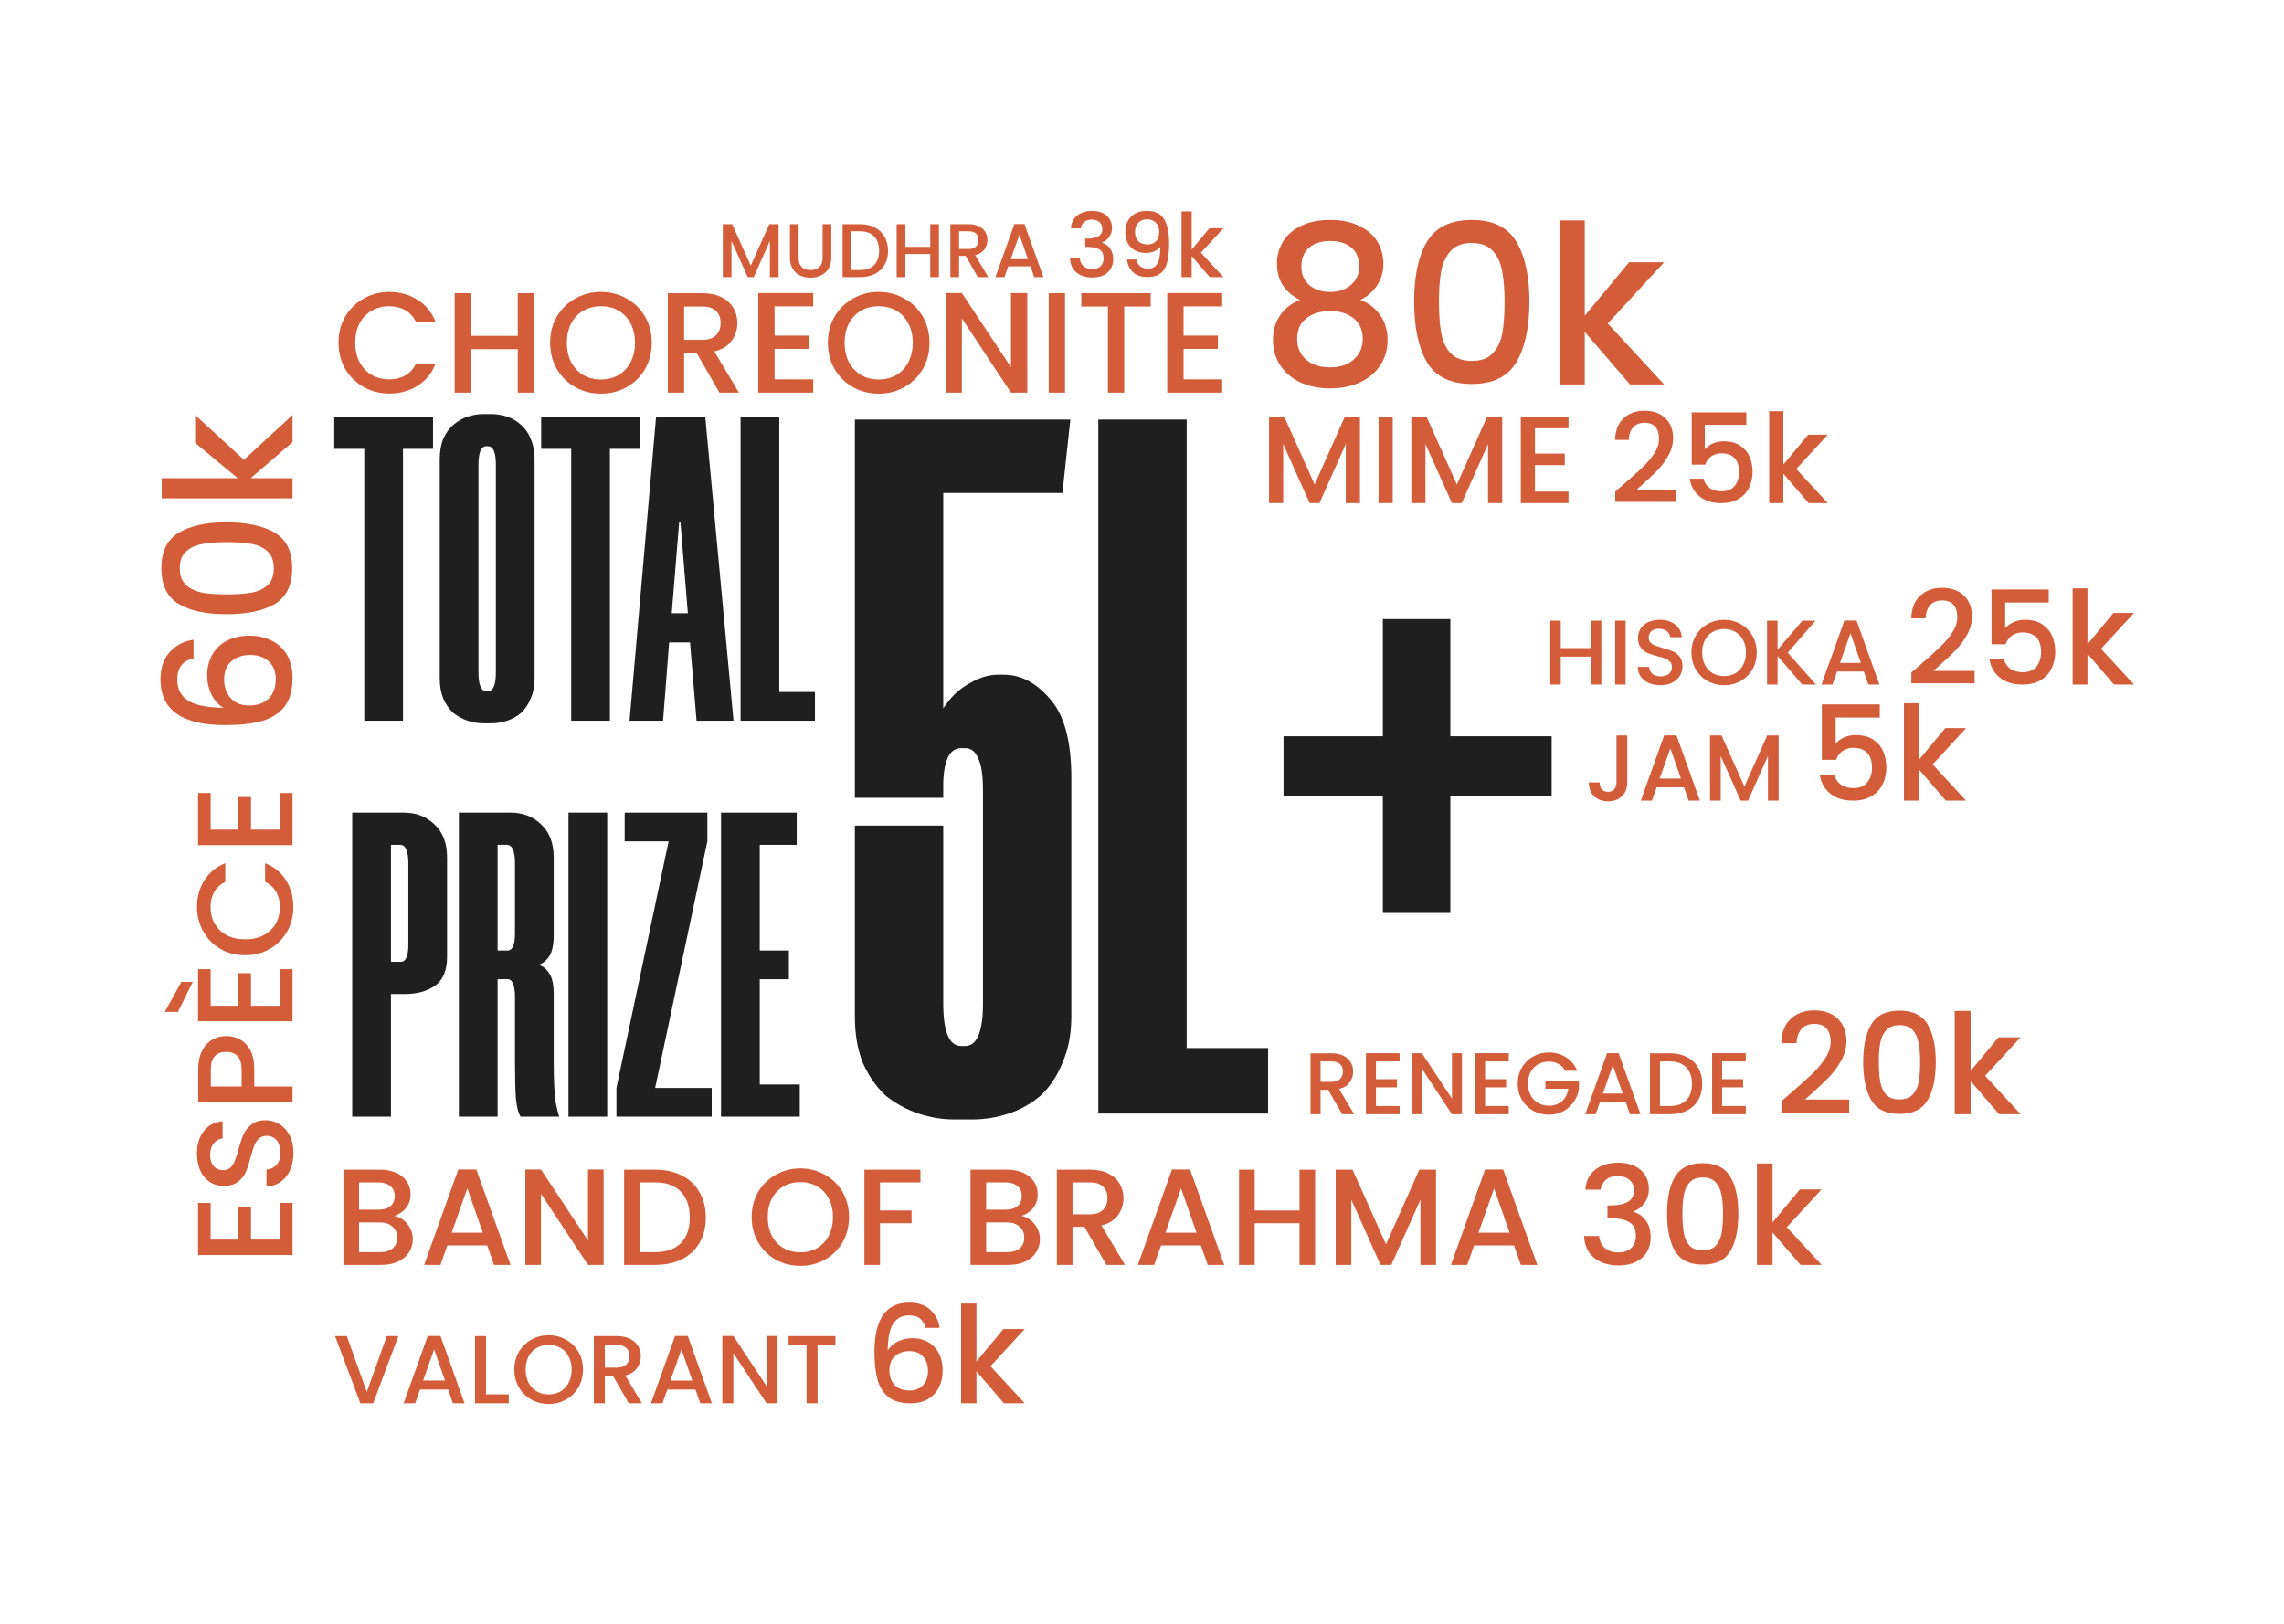 <svg width="2895" height="2059" viewBox="0 0 2895 2059" fill="none" xmlns="http://www.w3.org/2000/svg">
<path d="M548.852 569.054H510.801V913.719H461.721V569.054H423.67V528.246H548.852V569.054ZM612.516 917.028C605.898 917.028 599.281 915.925 592.663 913.719C586.046 911.513 579.98 908.204 574.465 903.792C569.318 899.013 565.09 892.947 561.781 885.594C558.84 878.241 557.37 869.602 557.37 859.675V582.289C557.37 572.363 558.84 563.723 561.781 556.37C565.09 549.018 569.318 543.135 574.465 538.724C579.98 533.944 586.046 530.452 592.663 528.246C599.281 526.04 605.898 524.937 612.516 524.937H622.442C629.427 524.937 636.229 526.04 642.846 528.246C649.464 530.452 655.346 533.944 660.493 538.724C665.64 543.135 669.684 549.018 672.625 556.37C675.934 563.723 677.589 572.363 677.589 582.289V859.675C677.589 869.602 675.934 878.241 672.625 885.594C669.684 892.947 665.64 899.013 660.493 903.792C655.346 908.204 649.464 911.513 642.846 913.719C636.229 915.925 629.427 917.028 622.442 917.028H612.516ZM616.376 565.745C609.759 565.745 606.45 573.65 606.45 589.458V852.506C606.45 868.315 609.759 876.219 616.376 876.219H618.582C625.2 876.219 628.508 868.315 628.508 852.506V589.458C628.508 573.65 625.2 565.745 618.582 565.745H616.376ZM811.12 569.054H773.069V913.719H723.989V569.054H685.938V528.246H811.12V569.054ZM874.608 814.455H848.137L840.417 913.719H797.954L831.593 528.246H893.909L929.754 913.719H882.879L874.608 814.455ZM851.446 777.507H871.85L862.475 662.251H860.821L851.446 777.507ZM987.748 528.246V877.322H1032.97V913.719H938.668V528.246H987.748ZM512.068 1030.25C527.509 1030.25 540.376 1035.21 550.67 1045.14C561.332 1055.06 566.663 1069.03 566.663 1087.05V1212.78C566.663 1230.43 561.516 1242.74 551.222 1249.73C541.295 1256.71 528.612 1260.21 513.171 1260.21H495.524V1415.72H446.444V1030.25H512.068ZM517.582 1094.77C517.582 1078.96 514.09 1071.05 507.105 1071.05H495.524V1219.4H508.207C514.457 1219.4 517.582 1212.04 517.582 1197.34V1094.77ZM701.836 1185.76C701.836 1197.52 699.998 1206.35 696.321 1212.23C692.645 1217.74 688.049 1221.42 682.535 1223.26C688.049 1224.73 692.645 1228.41 696.321 1234.29C699.998 1239.8 701.836 1248.44 701.836 1260.21V1343.48C701.836 1369.95 702.755 1388.51 704.593 1399.17C706.799 1409.47 708.269 1414.98 709.005 1415.72H659.925C656.983 1411.31 654.961 1403.4 653.858 1392.01C653.123 1380.61 652.756 1364.43 652.756 1343.48V1264.62C652.756 1249.18 649.631 1241.46 643.381 1241.46H630.697V1415.72H581.617V1030.25H647.241C662.682 1030.25 675.549 1035.21 685.843 1045.14C696.505 1055.06 701.836 1069.03 701.836 1087.05V1185.76ZM643.381 1205.06C649.631 1205.06 652.756 1197.71 652.756 1183V1094.77C652.756 1078.96 649.263 1071.05 642.278 1071.05H630.697V1205.06H643.381ZM769.64 1030.25V1415.72H720.56V1030.25H769.64ZM902.095 1415.72H781.324V1379.32L847.5 1066.64H791.802V1030.25H896.58V1066.64L830.404 1379.32H902.095V1415.72ZM962.975 1071.05V1205.06H999.923V1241.46H962.975V1374.91H1013.71V1415.72H913.895V1030.25H1009.85V1071.05H962.975Z" fill="#1F1F1F"/>
<path d="M1209.43 1419.27C1194.32 1419.27 1179.22 1416.75 1164.11 1411.72C1149.01 1406.68 1135.16 1399.13 1122.58 1389.06C1110.83 1378.15 1101.18 1364.31 1093.63 1347.53C1086.91 1330.74 1083.56 1311.02 1083.56 1288.37V1046.7H1195.58V1272C1195.58 1308.09 1203.13 1326.13 1218.24 1326.13H1223.27C1238.37 1326.13 1245.93 1308.09 1245.93 1272V1002.65C1245.93 982.507 1243.83 968.661 1239.63 961.109C1236.28 952.718 1230.82 948.522 1223.27 948.522H1218.24C1203.97 948.522 1196.42 963.207 1195.58 992.576V1011.46H1083.56V531.897H1356.69L1346.62 625.04H1195.58V898.175C1204.81 883.91 1215.72 873.421 1228.31 866.708C1240.89 859.156 1253.06 855.38 1264.81 855.38H1272.36C1294.18 855.38 1313.9 865.869 1331.52 886.847C1349.14 906.986 1357.95 940.131 1357.95 986.283V1288.37C1357.95 1311.02 1354.17 1330.74 1346.62 1347.53C1339.91 1364.31 1330.68 1378.15 1318.93 1389.06C1307.18 1399.13 1293.76 1406.68 1278.65 1411.72C1263.55 1416.75 1248.02 1419.27 1232.08 1419.27H1209.43ZM1504.13 531.897V1328.65H1607.35V1411.72H1392.11V531.897H1504.13ZM1752.75 933.418V784.893H1838.35V933.418H1966.73V1008.94H1838.35V1157.46H1752.75V1008.94H1626.89V933.418H1752.75Z" fill="#1F1F1F"/>
<path d="M1723.76 528.449V637.846H1705.81V562.92L1672.44 637.846H1660.01L1626.48 562.92V637.846H1608.53V528.449H1627.9L1666.3 614.235L1704.55 528.449H1723.76ZM1765.28 528.449V637.846H1747.34V528.449H1765.28ZM1904.07 528.449V637.846H1886.12V562.92L1852.75 637.846H1840.32L1806.79 562.92V637.846H1788.84V528.449H1808.2L1846.61 614.235L1884.86 528.449H1904.07ZM1945.59 542.93V575.041H1983.37V589.679H1945.59V623.207H1988.09V637.846H1927.65V528.291H1988.09V542.93H1945.59ZM2058.64 613.448C2068.71 604.738 2076.64 597.602 2082.41 592.041C2088.29 586.374 2093.16 580.497 2097.05 574.411C2100.93 568.325 2102.87 562.238 2102.87 556.152C2102.87 549.856 2101.35 544.924 2098.31 541.356C2095.37 537.788 2090.7 536.004 2084.3 536.004C2078.11 536.004 2073.28 537.998 2069.82 541.985C2066.46 545.868 2064.67 551.115 2064.46 557.726H2047.15C2047.46 545.763 2051.03 536.634 2057.85 530.337C2064.78 523.936 2073.54 520.736 2084.14 520.736C2095.58 520.736 2104.5 523.884 2110.9 530.18C2117.41 536.476 2120.66 544.871 2120.66 555.365C2120.66 562.92 2118.72 570.214 2114.83 577.244C2111.06 584.17 2106.49 590.414 2101.14 595.976C2095.89 601.432 2089.18 607.781 2080.99 615.022L2073.91 621.318H2123.81V636.272H2047.31V623.207L2058.64 613.448ZM2213.55 538.523H2160.82V569.846C2163.02 566.908 2166.28 564.442 2170.58 562.448C2174.99 560.454 2179.66 559.458 2184.59 559.458C2193.4 559.458 2200.54 561.346 2206 565.124C2211.56 568.902 2215.49 573.677 2217.8 579.448C2220.21 585.22 2221.42 591.306 2221.42 597.707C2221.42 605.473 2219.9 612.398 2216.86 618.485C2213.92 624.466 2209.46 629.188 2203.48 632.651C2197.6 636.114 2190.36 637.846 2181.76 637.846C2170.32 637.846 2161.13 635.012 2154.21 629.346C2147.28 623.679 2143.14 616.176 2141.77 606.837H2159.25C2160.4 611.769 2162.97 615.704 2166.96 618.642C2170.95 621.475 2175.93 622.892 2181.91 622.892C2189.36 622.892 2194.92 620.636 2198.6 616.124C2202.38 611.611 2204.26 605.63 2204.26 598.179C2204.26 590.624 2202.38 584.852 2198.6 580.865C2194.82 576.772 2189.26 574.726 2181.91 574.726C2176.77 574.726 2172.42 576.038 2168.85 578.661C2165.38 581.18 2162.87 584.643 2161.29 589.05H2144.29V522.782H2213.55V538.523ZM2276.78 594.559L2316.76 637.846H2292.52L2260.41 600.54V637.846H2242.46V521.365H2260.41V589.05L2291.89 551.115H2316.76L2276.78 594.559Z" fill="#D35C39"/>
<path d="M429.061 434.506C429.061 422.169 431.903 411.102 437.588 401.305C443.393 391.508 451.194 383.888 460.991 378.446C470.909 372.882 481.734 370.1 493.466 370.1C506.891 370.1 518.805 373.426 529.206 380.079C539.729 386.61 547.349 395.923 552.066 408.018H527.211C523.945 401.366 519.41 396.407 513.604 393.141C507.799 389.875 501.086 388.243 493.466 388.243C485.121 388.243 477.682 390.117 471.151 393.867C464.62 397.616 459.479 402.998 455.73 410.013C452.102 417.028 450.287 425.193 450.287 434.506C450.287 443.819 452.102 451.983 455.73 458.998C459.479 466.013 464.62 471.455 471.151 475.326C477.682 479.075 485.121 480.95 493.466 480.95C501.086 480.95 507.799 479.317 513.604 476.051C519.41 472.786 523.945 467.827 527.211 461.175H552.066C547.349 473.27 539.729 482.583 529.206 489.114C518.805 495.645 506.891 498.911 493.466 498.911C481.613 498.911 470.788 496.189 460.991 490.747C451.194 485.183 443.393 477.503 437.588 467.706C431.903 457.909 429.061 446.842 429.061 434.506ZM676.964 371.733V497.822H656.282V442.67H596.957V497.822H576.274V371.733H596.957V425.797H656.282V371.733H676.964ZM761.703 499.092C749.971 499.092 739.146 496.371 729.228 490.928C719.432 485.365 711.63 477.684 705.825 467.887C700.14 457.97 697.298 446.842 697.298 434.506C697.298 422.169 700.14 411.102 705.825 401.305C711.63 391.508 719.432 383.888 729.228 378.446C739.146 372.882 749.971 370.1 761.703 370.1C773.556 370.1 784.381 372.882 794.178 378.446C804.096 383.888 811.897 391.508 817.581 401.305C823.266 411.102 826.108 422.169 826.108 434.506C826.108 446.842 823.266 457.97 817.581 467.887C811.897 477.684 804.096 485.365 794.178 490.928C784.381 496.371 773.556 499.092 761.703 499.092ZM761.703 481.131C770.049 481.131 777.487 479.257 784.018 475.507C790.549 471.637 795.629 466.194 799.258 459.179C803.007 452.043 804.882 443.819 804.882 434.506C804.882 425.193 803.007 417.028 799.258 410.013C795.629 402.998 790.549 397.616 784.018 393.867C777.487 390.117 770.049 388.243 761.703 388.243C753.358 388.243 745.919 390.117 739.388 393.867C732.857 397.616 727.717 402.998 723.967 410.013C720.339 417.028 718.524 425.193 718.524 434.506C718.524 443.819 720.339 452.043 723.967 459.179C727.717 466.194 732.857 471.637 739.388 475.507C745.919 479.257 753.358 481.131 761.703 481.131ZM911.954 497.822L882.926 447.387H867.143V497.822H846.46V371.733H890.002C899.678 371.733 907.842 373.426 914.494 376.813C921.267 380.2 926.287 384.735 929.552 390.42C932.939 396.104 934.632 402.454 934.632 409.469C934.632 417.694 932.213 425.193 927.375 431.966C922.658 438.618 915.341 443.153 905.423 445.572L936.628 497.822H911.954ZM867.143 430.877H890.002C897.743 430.877 903.548 428.942 907.419 425.072C911.41 421.201 913.406 416 913.406 409.469C913.406 402.938 911.47 397.858 907.6 394.23C903.73 390.48 897.864 388.605 890.002 388.605H867.143V430.877ZM981.772 388.424V425.434H1025.31V442.307H981.772V480.95H1030.76V497.822H961.09V371.552H1030.76V388.424H981.772ZM1113.74 499.092C1102.01 499.092 1091.19 496.371 1081.27 490.928C1071.47 485.365 1063.67 477.684 1057.86 467.887C1052.18 457.97 1049.34 446.842 1049.34 434.506C1049.34 422.169 1052.18 411.102 1057.86 401.305C1063.67 391.508 1071.47 383.888 1081.27 378.446C1091.19 372.882 1102.01 370.1 1113.74 370.1C1125.6 370.1 1136.42 372.882 1146.22 378.446C1156.13 383.888 1163.94 391.508 1169.62 401.305C1175.31 411.102 1178.15 422.169 1178.15 434.506C1178.15 446.842 1175.31 457.97 1169.62 467.887C1163.94 477.684 1156.13 485.365 1146.22 490.928C1136.42 496.371 1125.6 499.092 1113.74 499.092ZM1113.74 481.131C1122.09 481.131 1129.53 479.257 1136.06 475.507C1142.59 471.637 1147.67 466.194 1151.3 459.179C1155.05 452.043 1156.92 443.819 1156.92 434.506C1156.92 425.193 1155.05 417.028 1151.3 410.013C1147.67 402.998 1142.59 397.616 1136.06 393.867C1129.53 390.117 1122.09 388.243 1113.74 388.243C1105.4 388.243 1097.96 390.117 1091.43 393.867C1084.9 397.616 1079.76 402.998 1076.01 410.013C1072.38 417.028 1070.56 425.193 1070.56 434.506C1070.56 443.819 1072.38 452.043 1076.01 459.179C1079.76 466.194 1084.9 471.637 1091.43 475.507C1097.96 479.257 1105.4 481.131 1113.74 481.131ZM1302.09 497.822H1281.41L1219.18 403.664V497.822H1198.5V371.552H1219.18L1281.41 465.529V371.552H1302.09V497.822ZM1349.93 371.733V497.822H1329.25V371.733H1349.93ZM1458.55 371.733V388.605H1424.98V497.822H1404.3V388.605H1370.56V371.733H1458.55ZM1500.17 388.424V425.434H1543.72V442.307H1500.17V480.95H1549.16V497.822H1479.49V371.552H1549.16V388.424H1500.17Z" fill="#D35C39"/>
<path d="M2062.58 932.45V991.981C2062.58 999.348 2060.32 1005.17 2055.81 1009.45C2051.37 1013.73 2045.51 1015.86 2038.22 1015.86C2030.94 1015.86 2025.03 1013.73 2020.52 1009.45C2016.08 1005.17 2013.86 999.348 2013.86 991.981H2027.53C2027.61 995.625 2028.52 998.517 2030.26 1000.66C2032.08 1002.79 2034.74 1003.86 2038.22 1003.86C2041.71 1003.86 2044.36 1002.79 2046.18 1000.66C2048.01 998.437 2048.92 995.546 2048.92 991.981V932.45H2062.58ZM2134.41 998.16H2099.83L2093.89 1015.03H2079.75L2109.33 932.331H2125.02L2154.61 1015.03H2140.35L2134.41 998.16ZM2130.6 987.109L2117.18 948.729L2103.63 987.109H2130.6ZM2254.45 932.45V1015.03H2240.91V958.472L2215.71 1015.03H2206.33L2181.02 958.472V1015.03H2167.47V932.45H2182.09L2211.08 997.209L2239.95 932.45H2254.45ZM2382.65 909.742H2326.75V942.948C2329.09 939.833 2332.53 937.219 2337.09 935.105C2341.77 932.991 2346.72 931.935 2351.95 931.935C2361.29 931.935 2368.85 933.937 2374.64 937.942C2380.54 941.947 2384.71 947.008 2387.15 953.126C2389.71 959.245 2390.99 965.697 2390.99 972.483C2390.99 980.715 2389.38 988.057 2386.15 994.509C2383.04 1000.85 2378.31 1005.86 2371.97 1009.53C2365.74 1013.2 2358.06 1015.03 2348.94 1015.03C2336.82 1015.03 2327.08 1012.03 2319.74 1006.02C2312.4 1000.02 2308 992.062 2306.56 982.161H2325.08C2326.3 987.389 2329.03 991.561 2333.26 994.676C2337.48 997.679 2342.77 999.181 2349.11 999.181C2357.01 999.181 2362.9 996.789 2366.8 992.006C2370.8 987.222 2372.8 980.882 2372.8 972.983C2372.8 964.974 2370.8 958.855 2366.8 954.628C2362.79 950.29 2356.9 948.121 2349.11 948.121C2343.66 948.121 2339.04 949.511 2335.26 952.292C2331.59 954.962 2328.92 958.633 2327.25 963.305H2309.23V893.055H2382.65V909.742ZM2449.67 969.145L2492.06 1015.03H2466.36L2432.32 975.486V1015.03H2413.3V891.553H2432.32V963.305L2465.69 923.091H2492.06L2449.67 969.145Z" fill="#D35C39"/>
<path d="M499.927 1541.62C506.413 1542.78 511.915 1546.19 516.432 1551.87C520.949 1557.54 523.208 1563.97 523.208 1571.15C523.208 1577.29 521.586 1582.85 518.343 1587.83C515.216 1592.7 510.641 1596.58 504.618 1599.47C498.595 1602.25 491.588 1603.64 483.596 1603.64H435.298V1482.9H481.338C489.561 1482.9 496.626 1484.29 502.533 1487.07C508.44 1489.85 512.899 1493.61 515.911 1498.36C518.922 1502.99 520.428 1508.2 520.428 1514C520.428 1520.94 518.575 1526.74 514.868 1531.37C511.162 1536 506.182 1539.42 499.927 1541.62ZM455.104 1533.63H479.6C486.086 1533.63 491.125 1532.18 494.715 1529.28C498.421 1526.27 500.275 1521.99 500.275 1516.43C500.275 1510.98 498.421 1506.76 494.715 1503.75C491.125 1500.62 486.086 1499.05 479.6 1499.05H455.104V1533.63ZM481.859 1587.49C488.577 1587.49 493.846 1585.86 497.669 1582.62C501.491 1579.38 503.402 1574.86 503.402 1569.07C503.402 1563.16 501.375 1558.47 497.321 1555C493.267 1551.52 487.882 1549.78 481.164 1549.78H455.104V1587.49H481.859ZM617.525 1578.97H566.968L558.282 1603.64H537.607L580.867 1482.72H603.8L647.06 1603.64H626.212L617.525 1578.97ZM611.966 1562.81L592.334 1506.7L572.528 1562.81H611.966ZM765.072 1603.64H745.267L685.676 1513.47V1603.64H665.87V1482.72H685.676L745.267 1572.72V1482.72H765.072V1603.64ZM830.519 1482.9C843.375 1482.9 854.61 1485.39 864.223 1490.37C873.953 1495.23 881.423 1502.3 886.635 1511.56C891.963 1520.71 894.627 1531.43 894.627 1543.7C894.627 1555.98 891.963 1566.64 886.635 1575.67C881.423 1584.71 873.953 1591.65 864.223 1596.52C854.61 1601.27 843.375 1603.64 830.519 1603.64H791.081V1482.9H830.519ZM830.519 1587.49C844.649 1587.49 855.479 1583.66 863.007 1576.02C870.536 1568.37 874.3 1557.6 874.3 1543.7C874.3 1529.69 870.536 1518.74 863.007 1510.87C855.479 1502.99 844.649 1499.05 830.519 1499.05H810.887V1587.49H830.519ZM1014.46 1604.86C1003.23 1604.86 992.86 1602.25 983.362 1597.04C973.98 1591.71 966.51 1584.36 960.95 1574.98C955.507 1565.48 952.785 1554.82 952.785 1543.01C952.785 1531.2 955.507 1520.6 960.95 1511.22C966.51 1501.83 973.98 1494.54 983.362 1489.33C992.86 1484 1003.23 1481.33 1014.46 1481.33C1025.81 1481.33 1036.18 1484 1045.56 1489.33C1055.06 1494.54 1062.53 1501.83 1067.97 1511.22C1073.41 1520.6 1076.14 1531.2 1076.14 1543.01C1076.14 1554.82 1073.41 1565.48 1067.97 1574.98C1062.53 1584.36 1055.06 1591.71 1045.56 1597.04C1036.18 1602.25 1025.81 1604.86 1014.46 1604.86ZM1014.46 1587.66C1022.45 1587.66 1029.58 1585.86 1035.83 1582.27C1042.08 1578.57 1046.95 1573.35 1050.42 1566.64C1054.01 1559.8 1055.81 1551.93 1055.81 1543.01C1055.81 1534.09 1054.01 1526.27 1050.42 1519.55C1046.95 1512.84 1042.08 1507.68 1035.83 1504.09C1029.58 1500.5 1022.45 1498.71 1014.46 1498.71C1006.47 1498.71 999.346 1500.5 993.091 1504.09C986.837 1507.68 981.914 1512.84 978.324 1519.55C974.849 1526.27 973.112 1534.09 973.112 1543.01C973.112 1551.93 974.849 1559.8 978.324 1566.64C981.914 1573.35 986.837 1578.57 993.091 1582.27C999.346 1585.86 1006.47 1587.66 1014.46 1587.66ZM1166.68 1482.9V1499.05H1115.43V1534.67H1155.39V1550.83H1115.43V1603.64H1095.63V1482.9H1166.68ZM1294.8 1541.62C1301.28 1542.78 1306.79 1546.19 1311.3 1551.87C1315.82 1557.54 1318.08 1563.97 1318.08 1571.15C1318.08 1577.29 1316.46 1582.85 1313.21 1587.83C1310.09 1592.7 1305.51 1596.58 1299.49 1599.47C1293.47 1602.25 1286.46 1603.64 1278.47 1603.64H1230.17V1482.9H1276.21C1284.43 1482.9 1291.5 1484.29 1297.4 1487.07C1303.31 1489.85 1307.77 1493.61 1310.78 1498.36C1313.79 1502.99 1315.3 1508.2 1315.3 1514C1315.3 1520.94 1313.45 1526.74 1309.74 1531.37C1306.03 1536 1301.05 1539.42 1294.8 1541.62ZM1249.97 1533.63H1274.47C1280.96 1533.63 1286 1532.18 1289.59 1529.28C1293.29 1526.27 1295.15 1521.99 1295.15 1516.43C1295.15 1510.98 1293.29 1506.76 1289.59 1503.75C1286 1500.62 1280.96 1499.05 1274.47 1499.05H1249.97V1533.63ZM1276.73 1587.49C1283.45 1587.49 1288.72 1585.86 1292.54 1582.62C1296.36 1579.38 1298.27 1574.86 1298.27 1569.07C1298.27 1563.16 1296.25 1558.47 1292.19 1555C1288.14 1551.52 1282.75 1549.78 1276.03 1549.78H1249.97V1587.49H1276.73ZM1402.32 1603.64L1374.52 1555.34H1359.41V1603.64H1339.6V1482.9H1381.3C1390.56 1482.9 1398.38 1484.52 1404.75 1487.76C1411.24 1491 1416.04 1495.35 1419.17 1500.79C1422.41 1506.24 1424.04 1512.32 1424.04 1519.03C1424.04 1526.91 1421.72 1534.09 1417.09 1540.58C1412.57 1546.95 1405.56 1551.29 1396.07 1553.61L1425.95 1603.64H1402.32ZM1359.41 1539.53H1381.3C1388.71 1539.53 1394.27 1537.68 1397.98 1533.97C1401.8 1530.27 1403.71 1525.29 1403.71 1519.03C1403.71 1512.78 1401.86 1507.91 1398.15 1504.44C1394.44 1500.85 1388.83 1499.05 1381.3 1499.05H1359.41V1539.53ZM1522.17 1578.97H1471.61L1462.92 1603.64H1442.25L1485.51 1482.72H1508.44L1551.7 1603.64H1530.85L1522.17 1578.97ZM1516.61 1562.81L1496.98 1506.7L1477.17 1562.81H1516.61ZM1666.94 1482.9V1603.64H1647.13V1550.83H1590.32V1603.64H1570.51V1482.9H1590.32V1534.67H1647.13V1482.9H1666.94ZM1820.18 1482.9V1603.64H1800.38V1520.94L1763.55 1603.64H1749.82L1712.82 1520.94V1603.64H1693.01V1482.9H1714.38L1756.77 1577.58L1798.99 1482.9H1820.18ZM1919.01 1578.97H1868.45L1859.77 1603.64H1839.09L1882.35 1482.72H1905.28L1948.54 1603.64H1927.7L1919.01 1578.97ZM1913.45 1562.81L1893.82 1506.7L1874.01 1562.81H1913.45ZM2009.53 1508.26C2010.23 1497.49 2014.34 1489.09 2021.87 1483.07C2029.51 1477.05 2039.24 1474.04 2051.05 1474.04C2059.16 1474.04 2066.17 1475.48 2072.08 1478.38C2077.98 1481.28 2082.44 1485.21 2085.45 1490.19C2088.46 1495.17 2089.97 1500.79 2089.97 1507.05C2089.97 1514.23 2088.06 1520.37 2084.24 1525.46C2080.41 1530.56 2075.84 1533.97 2070.51 1535.71V1536.41C2077.35 1538.49 2082.67 1542.31 2086.5 1547.87C2090.32 1553.32 2092.23 1560.32 2092.23 1568.9C2092.23 1575.73 2090.67 1581.81 2087.54 1587.14C2084.41 1592.47 2079.78 1596.69 2073.64 1599.82C2067.5 1602.83 2060.15 1604.34 2051.57 1604.34C2039.07 1604.34 2028.76 1601.15 2020.65 1594.78C2012.66 1588.3 2008.37 1579.03 2007.79 1566.98H2026.9C2027.37 1573.12 2029.74 1578.16 2034.03 1582.1C2038.31 1585.92 2044.1 1587.83 2051.4 1587.83C2058.47 1587.83 2063.91 1585.92 2067.73 1582.1C2071.55 1578.16 2073.47 1573.12 2073.47 1566.98C2073.47 1558.88 2070.86 1553.14 2065.65 1549.78C2060.55 1546.31 2052.68 1544.57 2042.02 1544.57H2037.5V1528.24H2042.19C2051.57 1528.13 2058.7 1526.56 2063.56 1523.55C2068.54 1520.54 2071.03 1515.79 2071.03 1509.3C2071.03 1503.75 2069.24 1499.34 2065.65 1496.1C2062.06 1492.74 2056.96 1491.06 2050.36 1491.06C2043.87 1491.06 2038.83 1492.74 2035.24 1496.1C2031.65 1499.34 2029.51 1503.4 2028.82 1508.26H2009.53ZM2113.03 1538.67C2113.03 1518.63 2116.39 1502.99 2123.11 1491.76C2129.94 1480.41 2141.64 1474.73 2158.2 1474.73C2174.77 1474.73 2186.41 1480.41 2193.13 1491.76C2199.96 1502.99 2203.38 1518.63 2203.38 1538.67C2203.38 1558.93 2199.96 1574.8 2193.13 1586.27C2186.41 1597.62 2174.77 1603.3 2158.2 1603.3C2141.64 1603.3 2129.94 1597.62 2123.11 1586.27C2116.39 1574.8 2113.03 1558.93 2113.03 1538.67ZM2183.92 1538.67C2183.92 1529.28 2183.28 1521.35 2182.01 1514.86C2180.85 1508.38 2178.42 1503.11 2174.71 1499.05C2171 1494.88 2165.5 1492.8 2158.2 1492.8C2150.91 1492.8 2145.41 1494.88 2141.7 1499.05C2137.99 1503.11 2135.5 1508.38 2134.23 1514.86C2133.07 1521.35 2132.49 1529.28 2132.49 1538.67C2132.49 1548.39 2133.07 1556.56 2134.23 1563.16C2135.39 1569.76 2137.82 1575.09 2141.53 1579.15C2145.35 1583.2 2150.91 1585.23 2158.2 1585.23C2165.5 1585.23 2171 1583.2 2174.71 1579.15C2178.53 1575.09 2181.02 1569.76 2182.18 1563.16C2183.34 1556.56 2183.92 1548.39 2183.92 1538.67ZM2264.81 1555.87L2308.94 1603.64H2282.19L2246.74 1562.47V1603.64H2226.94V1475.08H2246.74V1549.78L2281.49 1507.91H2308.94L2264.81 1555.87Z" fill="#D35C39"/>
<path d="M504.978 1693.93L472.99 1779.11H456.812L424.701 1693.93H439.653L464.901 1764.77L490.271 1693.93H504.978ZM568.016 1761.7H532.351L526.223 1779.11H511.638L542.156 1693.8H558.334L588.851 1779.11H574.144L568.016 1761.7ZM564.094 1750.3L550.245 1710.72L536.273 1750.3H564.094ZM616.093 1767.83H644.895V1779.11H602.121V1693.93H616.093V1767.83ZM695.431 1779.96C687.505 1779.96 680.193 1778.12 673.493 1774.45C666.874 1770.69 661.604 1765.5 657.682 1758.88C653.842 1752.18 651.922 1744.67 651.922 1736.33C651.922 1728 653.842 1720.52 657.682 1713.9C661.604 1707.28 666.874 1702.14 673.493 1698.46C680.193 1694.7 687.505 1692.82 695.431 1692.82C703.438 1692.82 710.751 1694.7 717.37 1698.46C724.07 1702.14 729.34 1707.28 733.18 1713.9C737.02 1720.52 738.94 1728 738.94 1736.33C738.94 1744.67 737.02 1752.18 733.18 1758.88C729.34 1765.5 724.07 1770.69 717.37 1774.45C710.751 1778.12 703.438 1779.96 695.431 1779.96ZM695.431 1767.83C701.069 1767.83 706.094 1766.56 710.506 1764.03C714.918 1761.42 718.35 1757.74 720.801 1753C723.334 1748.18 724.601 1742.62 724.601 1736.33C724.601 1730.04 723.334 1724.52 720.801 1719.79C718.35 1715.05 714.918 1711.41 710.506 1708.88C706.094 1706.34 701.069 1705.08 695.431 1705.08C689.793 1705.08 684.768 1706.34 680.356 1708.88C675.944 1711.41 672.471 1715.05 669.938 1719.79C667.487 1724.52 666.261 1730.04 666.261 1736.33C666.261 1742.62 667.487 1748.18 669.938 1753C672.471 1757.74 675.944 1761.42 680.356 1764.03C684.768 1766.56 689.793 1767.83 695.431 1767.83ZM796.934 1779.11L777.324 1745.03H766.661V1779.11H752.689V1693.93H782.104C788.641 1693.93 794.156 1695.07 798.65 1697.36C803.226 1699.64 806.616 1702.71 808.822 1706.55C811.11 1710.39 812.254 1714.68 812.254 1719.42C812.254 1724.97 810.62 1730.04 807.352 1734.62C804.165 1739.11 799.222 1742.17 792.522 1743.81L813.602 1779.11H796.934ZM766.661 1733.88H782.104C787.333 1733.88 791.255 1732.57 793.87 1729.96C796.566 1727.34 797.915 1723.83 797.915 1719.42C797.915 1715.01 796.607 1711.57 793.993 1709.12C791.378 1706.59 787.415 1705.32 782.104 1705.32H766.661V1733.88ZM881.481 1761.7H845.816L839.688 1779.11H825.103L855.621 1693.8H871.799L902.317 1779.11H887.609L881.481 1761.7ZM877.559 1750.3L863.71 1710.72L849.738 1750.3H877.559ZM985.568 1779.11H971.596L929.558 1715.5V1779.11H915.586V1693.8H929.558L971.596 1757.29V1693.8H985.568V1779.11ZM1058.95 1693.93V1705.32H1036.27V1779.11H1022.3V1705.32H999.504V1693.93H1058.95ZM1172.98 1683.41C1171.73 1678.17 1169.45 1674.24 1166.15 1671.62C1162.84 1669 1158.23 1667.69 1152.3 1667.69C1143.3 1667.69 1136.58 1671.16 1132.14 1678.11C1127.7 1684.95 1125.36 1696.34 1125.13 1712.29C1128.1 1707.28 1132.43 1703.4 1138.12 1700.67C1143.82 1697.93 1149.97 1696.57 1156.58 1696.57C1164.1 1696.57 1170.7 1698.22 1176.4 1701.52C1182.21 1704.71 1186.71 1709.38 1189.9 1715.54C1193.2 1721.69 1194.86 1729.04 1194.86 1737.58C1194.86 1745.55 1193.26 1752.68 1190.07 1758.94C1186.99 1765.21 1182.38 1770.16 1176.23 1773.81C1170.08 1777.34 1162.67 1779.11 1154.01 1779.11C1142.28 1779.11 1133.05 1776.54 1126.33 1771.42C1119.72 1766.18 1115.05 1758.83 1112.32 1749.37C1109.7 1739.92 1108.39 1728.12 1108.39 1714C1108.39 1672.3 1123.08 1651.45 1152.48 1651.45C1163.87 1651.45 1172.81 1654.53 1179.3 1660.68C1185.91 1666.83 1189.79 1674.41 1190.92 1683.41H1172.98ZM1152.3 1712.97C1145.36 1712.97 1139.43 1715.08 1134.53 1719.3C1129.75 1723.4 1127.36 1729.38 1127.36 1737.24C1127.36 1745.1 1129.58 1751.37 1134.02 1756.04C1138.58 1760.59 1144.9 1762.87 1152.99 1762.87C1160.17 1762.87 1165.8 1760.65 1169.91 1756.21C1174.12 1751.76 1176.23 1745.84 1176.23 1738.43C1176.23 1730.69 1174.18 1724.54 1170.08 1719.98C1166.09 1715.31 1160.17 1712.97 1152.3 1712.97ZM1255.45 1732.11L1298.86 1779.11H1272.54L1237.68 1738.61V1779.11H1218.2V1652.65H1237.68V1726.13L1271.86 1684.95H1298.86L1255.45 1732.11Z" fill="#D35C39"/>
<path d="M986.864 284.22V351.354H975.853V305.374L955.375 351.354H947.744L927.169 305.374V351.354H916.157V284.22H928.038L951.607 336.864L975.08 284.22H986.864ZM1012.25 284.22V327.012C1012.25 332.099 1013.57 335.931 1016.21 338.506C1018.92 341.082 1022.65 342.37 1027.42 342.37C1032.25 342.37 1035.98 341.082 1038.62 338.506C1041.33 335.931 1042.68 332.099 1042.68 327.012V284.22H1053.69V326.818C1053.69 332.292 1052.5 336.929 1050.12 340.728C1047.74 344.527 1044.55 347.361 1040.56 349.228C1036.56 351.096 1032.15 352.03 1027.32 352.03C1022.49 352.03 1018.08 351.096 1014.09 349.228C1010.16 347.361 1007.04 344.527 1004.72 340.728C1002.4 336.929 1001.24 332.292 1001.24 326.818V284.22H1012.25ZM1089.96 284.22C1097.1 284.22 1103.35 285.605 1108.7 288.374C1114.11 291.078 1118.26 295.007 1121.16 300.158C1124.12 305.246 1125.6 311.202 1125.6 318.028C1125.6 324.854 1124.12 330.779 1121.16 335.802C1118.26 340.825 1114.11 344.688 1108.7 347.393C1103.35 350.033 1097.1 351.354 1089.96 351.354H1068.03V284.22H1089.96ZM1089.96 342.37C1097.81 342.37 1103.83 340.245 1108.02 335.995C1112.21 331.745 1114.3 325.756 1114.3 318.028C1114.3 310.236 1112.21 304.151 1108.02 299.772C1103.83 295.393 1097.81 293.203 1089.96 293.203H1079.04V342.37H1089.96ZM1190.12 284.22V351.354H1179.11V321.989H1147.53V351.354H1136.51V284.22H1147.53V313.005H1179.11V284.22H1190.12ZM1239.49 351.354L1224.04 324.5H1215.63V351.354H1204.62V284.22H1227.8C1232.96 284.22 1237.3 285.122 1240.84 286.925C1244.45 288.728 1247.12 291.143 1248.86 294.169C1250.66 297.196 1251.57 300.577 1251.57 304.312C1251.57 308.691 1250.28 312.683 1247.7 316.29C1245.19 319.831 1241.29 322.246 1236.01 323.534L1252.63 351.354H1239.49ZM1215.63 315.71H1227.8C1231.93 315.71 1235.02 314.68 1237.08 312.619C1239.2 310.558 1240.26 307.789 1240.26 304.312C1240.26 300.834 1239.23 298.13 1237.17 296.198C1235.11 294.202 1231.99 293.203 1227.8 293.203H1215.63V315.71ZM1306.13 337.637H1278.02L1273.19 351.354H1261.69L1285.74 284.123H1298.5L1322.55 351.354H1310.96L1306.13 337.637ZM1303.04 328.654L1292.12 297.454L1281.11 328.654H1303.04ZM1357.38 289.545C1357.83 282.565 1360.5 277.124 1365.38 273.221C1370.33 269.318 1376.63 267.366 1384.29 267.366C1389.54 267.366 1394.08 268.305 1397.91 270.181C1401.74 272.057 1404.63 274.609 1406.58 277.837C1408.53 281.064 1409.51 284.704 1409.51 288.757C1409.51 293.411 1408.27 297.389 1405.79 300.691C1403.32 303.993 1400.35 306.208 1396.9 307.333V307.784C1401.33 309.135 1404.78 311.612 1407.26 315.214C1409.73 318.742 1410.97 323.283 1410.97 328.837C1410.97 333.265 1409.96 337.206 1407.93 340.658C1405.91 344.111 1402.9 346.85 1398.93 348.877C1394.95 350.828 1390.18 351.804 1384.63 351.804C1376.52 351.804 1369.84 349.74 1364.59 345.612C1359.41 341.409 1356.63 335.404 1356.26 327.598H1368.64C1368.94 331.576 1370.48 334.841 1373.26 337.393C1376.03 339.87 1379.79 341.108 1384.52 341.108C1389.09 341.108 1392.62 339.87 1395.1 337.393C1397.57 334.841 1398.81 331.576 1398.81 327.598C1398.81 322.345 1397.12 318.629 1393.75 316.453C1390.44 314.201 1385.34 313.075 1378.44 313.075H1375.51V302.492H1378.55C1384.63 302.417 1389.24 301.404 1392.4 299.453C1395.62 297.501 1397.24 294.424 1397.24 290.221C1397.24 286.618 1396.07 283.766 1393.75 281.664C1391.42 279.488 1388.12 278.4 1383.84 278.4C1379.64 278.4 1376.37 279.488 1374.04 281.664C1371.72 283.766 1370.33 286.393 1369.88 289.545H1357.38ZM1440.44 329.062C1441.19 332.815 1442.81 335.667 1445.28 337.618C1447.76 339.57 1451.1 340.546 1455.3 340.546C1460.63 340.546 1464.53 338.444 1467.01 334.241C1469.49 330.038 1470.73 322.87 1470.73 312.737C1468.92 315.289 1466.37 317.278 1463.07 318.704C1459.84 320.055 1456.32 320.731 1452.49 320.731C1447.61 320.731 1443.18 319.755 1439.2 317.804C1435.22 315.777 1432.07 312.812 1429.75 308.91C1427.49 304.932 1426.37 300.128 1426.37 294.499C1426.37 286.243 1428.77 279.675 1433.57 274.797C1438.45 269.843 1445.13 267.366 1453.61 267.366C1463.82 267.366 1471.06 270.781 1475.34 277.611C1479.69 284.366 1481.87 294.762 1481.87 308.797C1481.87 318.479 1481.05 326.398 1479.39 332.552C1477.82 338.707 1475.04 343.36 1471.06 346.512C1467.09 349.665 1461.57 351.241 1454.51 351.241C1446.48 351.241 1440.29 349.139 1435.94 344.936C1431.58 340.733 1429.15 335.442 1428.62 329.062H1440.44ZM1454.74 309.923C1459.24 309.923 1462.77 308.534 1465.32 305.757C1467.95 302.905 1469.26 299.152 1469.26 294.499C1469.26 289.32 1467.87 285.305 1465.1 282.453C1462.39 279.525 1458.68 278.062 1453.95 278.062C1449.22 278.062 1445.47 279.563 1442.69 282.565C1439.99 285.492 1438.64 289.358 1438.64 294.161C1438.64 298.74 1439.95 302.53 1442.58 305.532C1445.28 308.459 1449.33 309.923 1454.74 309.923ZM1522.15 320.393L1550.75 351.354H1533.41L1510.44 324.671V351.354H1497.61V268.042H1510.44V316.453L1532.96 289.32H1550.75L1522.15 320.393Z" fill="#D35C39"/>
<path d="M1701.25 1412.58L1683.48 1381.7H1673.81V1412.58H1661.15V1335.37H1687.81C1693.74 1335.37 1698.74 1336.4 1702.81 1338.48C1706.96 1340.55 1710.03 1343.33 1712.03 1346.81C1714.1 1350.29 1715.14 1354.18 1715.14 1358.47C1715.14 1363.51 1713.66 1368.1 1710.7 1372.25C1707.81 1376.33 1703.33 1379.1 1697.25 1380.58L1716.36 1412.58H1701.25ZM1673.81 1371.58H1687.81C1692.55 1371.58 1696.11 1370.4 1698.48 1368.03C1700.92 1365.66 1702.14 1362.47 1702.14 1358.47C1702.14 1354.48 1700.96 1351.36 1698.59 1349.14C1696.22 1346.85 1692.62 1345.7 1687.81 1345.7H1673.81V1371.58ZM1744.01 1345.59V1368.25H1770.68V1378.58H1744.01V1402.25H1774.01V1412.58H1731.34V1335.25H1774.01V1345.59H1744.01ZM1853.05 1412.58H1840.38L1802.27 1354.92V1412.58H1789.61V1335.25H1802.27L1840.38 1392.81V1335.25H1853.05V1412.58ZM1882.35 1345.59V1368.25H1909.01V1378.58H1882.35V1402.25H1912.34V1412.58H1869.68V1335.25H1912.34V1345.59H1882.35ZM1983.83 1357.59C1981.83 1353.73 1979.05 1350.85 1975.5 1348.92C1971.94 1346.92 1967.83 1345.92 1963.16 1345.92C1958.05 1345.92 1953.5 1347.07 1949.5 1349.36C1945.5 1351.66 1942.35 1354.92 1940.06 1359.14C1937.83 1363.36 1936.72 1368.25 1936.72 1373.81C1936.72 1379.36 1937.83 1384.29 1940.06 1388.58C1942.35 1392.81 1945.5 1396.06 1949.5 1398.36C1953.5 1400.66 1958.05 1401.81 1963.16 1401.81C1970.05 1401.81 1975.65 1399.88 1979.94 1396.03C1984.24 1392.18 1986.87 1386.95 1987.83 1380.36H1958.83V1370.25H2001.38V1380.14C2000.57 1386.14 1998.42 1391.66 1994.94 1396.69C1991.53 1401.73 1987.05 1405.77 1981.5 1408.8C1976.02 1411.77 1969.9 1413.25 1963.16 1413.25C1955.91 1413.25 1949.28 1411.58 1943.28 1408.25C1937.28 1404.84 1932.5 1400.14 1928.94 1394.14C1925.46 1388.14 1923.72 1381.36 1923.72 1373.81C1923.72 1366.25 1925.46 1359.47 1928.94 1353.48C1932.5 1347.48 1937.28 1342.81 1943.28 1339.48C1949.35 1336.07 1955.98 1334.37 1963.16 1334.37C1971.39 1334.37 1978.68 1336.4 1985.05 1340.48C1991.5 1344.48 1996.16 1350.18 1999.05 1357.59H1983.83ZM2060.43 1396.81H2028.1L2022.54 1412.58H2009.32L2036.99 1335.25H2051.65L2079.32 1412.58H2065.98L2060.43 1396.81ZM2056.87 1386.47L2044.32 1350.59L2031.65 1386.47H2056.87ZM2116.57 1335.37C2124.79 1335.37 2131.97 1336.96 2138.12 1340.14C2144.34 1343.25 2149.12 1347.77 2152.45 1353.7C2155.86 1359.55 2157.56 1366.4 2157.56 1374.25C2157.56 1382.1 2155.86 1388.92 2152.45 1394.69C2149.12 1400.47 2144.34 1404.92 2138.12 1408.03C2131.97 1411.06 2124.79 1412.58 2116.57 1412.58H2091.34V1335.37H2116.57ZM2116.57 1402.25C2125.6 1402.25 2132.53 1399.81 2137.34 1394.92C2142.16 1390.03 2144.56 1383.14 2144.56 1374.25C2144.56 1365.29 2142.16 1358.29 2137.34 1353.25C2132.53 1348.22 2125.6 1345.7 2116.57 1345.7H2104.01V1402.25H2116.57ZM2182.78 1345.59V1368.25H2209.45V1378.58H2182.78V1402.25H2212.78V1412.58H2170.11V1335.25H2212.78V1345.59H2182.78ZM2270.67 1385.16C2281.99 1375.37 2290.9 1367.35 2297.38 1361.1C2303.99 1354.73 2309.47 1348.13 2313.84 1341.28C2318.2 1334.44 2320.38 1327.6 2320.38 1320.76C2320.38 1313.69 2318.67 1308.14 2315.25 1304.13C2311.95 1300.12 2306.7 1298.12 2299.51 1298.12C2292.55 1298.12 2287.12 1300.36 2283.23 1304.84C2279.45 1309.2 2277.45 1315.1 2277.21 1322.53H2257.75C2258.11 1309.09 2262.12 1298.82 2269.78 1291.75C2277.57 1284.55 2287.42 1280.96 2299.33 1280.96C2312.18 1280.96 2322.21 1284.49 2329.4 1291.57C2336.72 1298.65 2340.37 1308.08 2340.37 1319.88C2340.37 1328.37 2338.19 1336.57 2333.83 1344.47C2329.58 1352.25 2324.45 1359.27 2318.44 1365.52C2312.54 1371.66 2304.99 1378.79 2295.79 1386.93L2287.83 1394.01H2343.91V1410.81H2257.93V1396.13L2270.67 1385.16ZM2361.63 1346.42C2361.63 1326.01 2365.05 1310.09 2371.89 1298.65C2378.85 1287.09 2390.76 1281.31 2407.63 1281.31C2424.49 1281.31 2436.35 1287.09 2443.19 1298.65C2450.15 1310.09 2453.63 1326.01 2453.63 1346.42C2453.63 1367.06 2450.15 1383.21 2443.19 1394.89C2436.35 1406.45 2424.49 1412.23 2407.63 1412.23C2390.76 1412.23 2378.85 1406.45 2371.89 1394.89C2365.05 1383.21 2361.63 1367.06 2361.63 1346.42ZM2433.81 1346.42C2433.81 1336.86 2433.16 1328.78 2431.87 1322.18C2430.69 1315.57 2428.21 1310.21 2424.43 1306.08C2420.66 1301.83 2415.06 1299.71 2407.63 1299.71C2400.2 1299.71 2394.59 1301.83 2390.82 1306.08C2387.05 1310.21 2384.51 1315.57 2383.21 1322.18C2382.03 1328.78 2381.44 1336.86 2381.44 1346.42C2381.44 1356.32 2382.03 1364.64 2383.21 1371.36C2384.39 1378.08 2386.87 1383.51 2390.64 1387.64C2394.54 1391.76 2400.2 1393.83 2407.63 1393.83C2415.06 1393.83 2420.66 1391.76 2424.43 1387.64C2428.33 1383.51 2430.86 1378.08 2432.04 1371.36C2433.22 1364.64 2433.81 1356.32 2433.81 1346.42ZM2516.19 1363.93L2561.12 1412.58H2533.88L2497.79 1370.65V1412.58H2477.62V1281.66H2497.79V1357.74L2533.17 1315.1H2561.12L2516.19 1363.93Z" fill="#D35C39"/>
<path d="M2029.71 786.86V867.9H2016.42V832.453H1978.29V867.9H1964.99V786.86H1978.29V821.609H2016.42V786.86H2029.71ZM2060.5 786.86V867.9H2047.21V786.86H2060.5ZM2104.66 868.717C2099.21 868.717 2094.32 867.784 2089.96 865.918C2085.61 863.975 2082.19 861.254 2079.7 857.756C2077.22 854.258 2075.97 850.177 2075.97 845.512H2090.2C2090.51 849.011 2091.87 851.887 2094.28 854.141C2096.77 856.395 2100.23 857.523 2104.66 857.523C2109.24 857.523 2112.82 856.434 2115.38 854.258C2117.95 852.003 2119.23 849.127 2119.23 845.629C2119.23 842.908 2118.42 840.693 2116.78 838.983C2115.23 837.272 2113.25 835.951 2110.84 835.018C2108.5 834.085 2105.24 833.075 2101.04 831.986C2095.76 830.587 2091.44 829.188 2088.1 827.789C2084.83 826.312 2082.04 824.057 2079.7 821.026C2077.37 817.994 2076.21 813.952 2076.21 808.899C2076.21 804.235 2077.37 800.153 2079.7 796.655C2082.04 793.157 2085.3 790.475 2089.5 788.61C2093.7 786.744 2098.55 785.811 2104.07 785.811C2111.92 785.811 2118.34 787.793 2123.31 791.758C2128.37 795.645 2131.16 801.008 2131.71 807.849H2117.02C2116.78 804.895 2115.38 802.369 2112.82 800.27C2110.25 798.171 2106.87 797.122 2102.67 797.122C2098.87 797.122 2095.76 798.093 2093.35 800.037C2090.94 801.98 2089.73 804.779 2089.73 808.432C2089.73 810.92 2090.47 812.98 2091.95 814.612C2093.5 816.167 2095.44 817.411 2097.78 818.344C2100.11 819.276 2103.3 820.287 2107.34 821.375C2112.7 822.852 2117.06 824.329 2120.4 825.806C2123.82 827.283 2126.69 829.576 2129.03 832.686C2131.44 835.718 2132.64 839.799 2132.64 844.929C2132.64 849.049 2131.51 852.936 2129.26 856.59C2127.08 860.243 2123.86 863.197 2119.58 865.452C2115.38 867.628 2110.41 868.717 2104.66 868.717ZM2185.29 868.717C2177.75 868.717 2170.79 866.968 2164.42 863.469C2158.12 859.894 2153.11 854.957 2149.38 848.661C2145.72 842.286 2143.9 835.135 2143.9 827.206C2143.9 819.276 2145.72 812.164 2149.38 805.867C2153.11 799.57 2158.12 794.673 2164.42 791.175C2170.79 787.599 2177.75 785.811 2185.29 785.811C2192.91 785.811 2199.87 787.599 2206.16 791.175C2212.54 794.673 2217.55 799.57 2221.2 805.867C2224.86 812.164 2226.68 819.276 2226.68 827.206C2226.68 835.135 2224.86 842.286 2221.2 848.661C2217.55 854.957 2212.54 859.894 2206.16 863.469C2199.87 866.968 2192.91 868.717 2185.29 868.717ZM2185.29 857.173C2190.65 857.173 2195.43 855.968 2199.63 853.558C2203.83 851.071 2207.1 847.572 2209.43 843.064C2211.84 838.477 2213.04 833.191 2213.04 827.206C2213.04 821.22 2211.84 815.973 2209.43 811.464C2207.1 806.955 2203.83 803.496 2199.63 801.086C2195.43 798.676 2190.65 797.471 2185.29 797.471C2179.93 797.471 2175.15 798.676 2170.95 801.086C2166.75 803.496 2163.45 806.955 2161.04 811.464C2158.7 815.973 2157.54 821.22 2157.54 827.206C2157.54 833.191 2158.7 838.477 2161.04 843.064C2163.45 847.572 2166.75 851.071 2170.95 853.558C2175.15 855.968 2179.93 857.173 2185.29 857.173ZM2284.42 867.9L2253.06 831.636V867.9H2239.77V786.86H2253.06V823.824L2284.54 786.86H2301.22L2266 827.439L2301.8 867.9H2284.42ZM2362.41 851.343H2328.48L2322.65 867.9H2308.77L2337.81 786.744H2353.2L2382.23 867.9H2368.24L2362.41 851.343ZM2358.68 840.498L2345.5 802.835L2332.21 840.498H2358.68ZM2434.58 842.348C2445.13 833.226 2453.43 825.753 2459.48 819.928C2465.63 813.993 2470.74 807.839 2474.81 801.464C2478.87 795.09 2480.91 788.715 2480.91 782.341C2480.91 775.747 2479.31 770.581 2476.13 766.845C2473.05 763.108 2468.16 761.24 2461.45 761.24C2454.97 761.24 2449.91 763.328 2446.29 767.504C2442.77 771.571 2440.9 777.066 2440.68 783.99H2422.55C2422.88 771.461 2426.62 761.899 2433.76 755.305C2441.01 748.601 2450.19 745.249 2461.29 745.249C2473.27 745.249 2482.61 748.546 2489.32 755.14C2496.13 761.734 2499.54 770.527 2499.54 781.517C2499.54 789.43 2497.5 797.068 2493.44 804.432C2489.48 811.685 2484.7 818.224 2479.09 824.049C2473.6 829.764 2466.57 836.413 2457.99 843.997L2450.57 850.591H2502.83V866.252H2422.71V852.569L2434.58 842.348ZM2596.82 763.877H2541.6V796.683C2543.91 793.606 2547.31 791.023 2551.82 788.935C2556.44 786.847 2561.33 785.803 2566.49 785.803C2575.72 785.803 2583.2 787.781 2588.91 791.738C2594.74 795.694 2598.86 800.695 2601.28 806.739C2603.8 812.784 2605.07 819.159 2605.07 825.863C2605.07 833.995 2603.47 841.249 2600.29 847.623C2597.21 853.888 2592.54 858.833 2586.27 862.46C2580.12 866.087 2572.54 867.9 2563.52 867.9C2551.54 867.9 2541.93 864.933 2534.67 858.998C2527.42 853.064 2523.08 845.205 2521.65 835.424H2539.95C2541.16 840.59 2543.85 844.711 2548.03 847.788C2552.2 850.756 2557.42 852.239 2563.69 852.239C2571.49 852.239 2577.32 849.876 2581.16 845.151C2585.12 840.425 2587.1 834.16 2587.1 826.357C2587.1 818.444 2585.12 812.399 2581.16 808.223C2577.21 803.937 2571.38 801.794 2563.69 801.794C2558.3 801.794 2553.74 803.168 2550.01 805.915C2546.38 808.553 2543.74 812.18 2542.09 816.796H2524.29V747.392H2596.82V763.877ZM2663.04 822.565L2704.91 867.9H2679.53L2645.9 828.83V867.9H2627.1V745.908H2645.9V816.796L2678.87 777.066H2704.91L2663.04 822.565Z" fill="#D35C39"/>
<path d="M267.03 1571.56H302.133V1530.27H318.136V1571.56H354.788V1525.1H370.791V1591.18H251.027V1525.1H267.03V1571.56ZM371.996 1461.54C371.996 1469.57 370.619 1476.79 367.866 1483.22C364.998 1489.64 360.983 1494.69 355.82 1498.36C350.658 1502.03 344.636 1503.87 337.753 1503.87V1482.87C342.915 1482.42 347.159 1480.41 350.486 1476.85C353.813 1473.18 355.476 1468.08 355.476 1461.54C355.476 1454.77 353.87 1449.49 350.658 1445.71C347.331 1441.92 343.087 1440.03 337.925 1440.03C333.91 1440.03 330.64 1441.23 328.116 1443.64C325.593 1445.94 323.642 1448.86 322.266 1452.42C320.889 1455.86 319.398 1460.68 317.792 1466.87C315.727 1474.67 313.662 1481.04 311.597 1485.97C309.418 1490.79 306.091 1494.92 301.617 1498.36C297.143 1501.8 291.178 1503.52 283.721 1503.52C276.838 1503.52 270.815 1501.8 265.653 1498.36C260.491 1494.92 256.533 1490.1 253.78 1483.91C251.027 1477.71 249.65 1470.54 249.65 1462.4C249.65 1450.81 252.575 1441.35 258.426 1434C264.162 1426.55 272.077 1422.42 282.172 1421.62V1443.3C277.813 1443.64 274.085 1445.71 270.988 1449.49C267.89 1453.28 266.341 1458.27 266.341 1464.46C266.341 1470.08 267.775 1474.67 270.643 1478.23C273.511 1481.78 277.641 1483.56 283.033 1483.56C286.704 1483.56 289.744 1482.47 292.153 1480.29C294.447 1478 296.283 1475.13 297.659 1471.69C299.036 1468.25 300.527 1463.54 302.133 1457.58C304.313 1449.66 306.492 1443.24 308.672 1438.31C310.852 1433.26 314.236 1429.01 318.824 1425.57C323.298 1422.02 329.321 1420.24 336.892 1420.24C342.972 1420.24 348.708 1421.9 354.1 1425.23C359.491 1428.44 363.851 1433.2 367.177 1439.51C370.39 1445.71 371.996 1453.05 371.996 1461.54ZM286.818 1313.46C292.898 1313.46 298.634 1314.9 304.026 1317.77C309.418 1320.63 313.834 1325.22 317.276 1331.53C320.602 1337.84 322.266 1345.93 322.266 1355.79V1377.48H370.791V1397.09H251.199V1355.79C251.199 1346.62 252.805 1338.87 256.017 1332.56C259.114 1326.14 263.359 1321.38 268.751 1318.28C274.142 1315.07 280.165 1313.46 286.818 1313.46ZM306.263 1355.79C306.263 1348.34 304.6 1342.77 301.273 1339.1C297.831 1335.43 293.013 1333.6 286.818 1333.6C273.741 1333.6 267.202 1341 267.202 1355.79V1377.48H306.263V1355.79ZM267.03 1275.14H302.133V1233.84H318.136V1275.14H354.788V1228.68H370.791V1294.75H251.027V1228.68H267.03V1275.14ZM229.862 1244.85H244.316L225.56 1282.88H208.868L229.862 1244.85ZM310.737 1211.05C299.036 1211.05 288.539 1208.36 279.247 1202.97C269.955 1197.46 262.728 1190.06 257.566 1180.77C252.289 1171.36 249.65 1161.1 249.65 1149.97C249.65 1137.23 252.805 1125.93 259.114 1116.07C265.309 1106.09 274.142 1098.86 285.614 1094.39V1117.96C279.304 1121.06 274.601 1125.36 271.504 1130.87C268.406 1136.37 266.858 1142.74 266.858 1149.97C266.858 1157.88 268.636 1164.94 272.192 1171.13C275.748 1177.33 280.853 1182.2 287.507 1185.76C294.16 1189.2 301.904 1190.92 310.737 1190.92C319.57 1190.92 327.313 1189.2 333.967 1185.76C340.621 1182.2 345.783 1177.33 349.454 1171.13C353.01 1164.94 354.788 1157.88 354.788 1149.97C354.788 1142.74 353.239 1136.37 350.142 1130.87C347.045 1125.36 342.341 1121.06 336.032 1117.96V1094.39C347.504 1098.86 356.337 1106.09 362.531 1116.07C368.726 1125.93 371.823 1137.23 371.823 1149.97C371.823 1161.21 369.242 1171.48 364.08 1180.77C358.803 1190.06 351.519 1197.46 342.227 1202.97C332.935 1208.36 322.438 1211.05 310.737 1211.05ZM267.03 1051.81H302.133L302.133 1010.51H318.136L318.136 1051.81H354.788V1005.35H370.791V1071.43H251.027V1005.35H267.03L267.03 1051.81ZM245.32 834.618C238.449 836.261 233.295 839.249 229.86 843.581C226.424 847.912 224.707 853.962 224.707 861.729C224.707 873.529 229.262 882.342 238.374 888.168C247.336 893.993 262.273 897.055 283.185 897.354C276.613 893.47 271.534 887.794 267.949 880.326C264.364 872.857 262.572 864.791 262.572 856.128C262.572 846.269 264.738 837.606 269.07 830.137C273.252 822.519 279.376 816.619 287.442 812.437C295.508 808.105 305.143 805.939 316.345 805.939C326.801 805.939 336.137 808.03 344.352 812.213C352.568 816.246 359.065 822.295 363.845 830.361C368.476 838.427 370.791 848.136 370.791 859.488C370.791 874.874 367.43 886.973 360.709 895.786C353.837 904.449 344.203 910.573 331.805 914.158C319.408 917.594 303.948 919.311 285.426 919.311C230.756 919.311 203.421 900.043 203.421 861.505C203.421 846.568 207.454 834.842 215.52 826.328C223.586 817.665 233.519 812.586 245.32 811.092V834.618ZM284.081 861.729C284.081 870.841 286.845 878.608 292.371 885.031C297.749 891.304 305.591 894.441 315.897 894.441C326.204 894.441 334.419 891.528 340.543 885.703C346.518 879.728 349.506 871.438 349.506 860.833C349.506 851.422 346.593 844.029 340.768 838.651C334.942 833.125 327.175 830.361 317.466 830.361C307.309 830.361 299.243 833.05 293.268 838.427C287.143 843.655 284.081 851.422 284.081 861.729ZM286.994 778.694C261.153 778.694 240.988 774.362 226.499 765.698C211.861 756.886 204.542 741.799 204.542 720.439C204.542 699.079 211.861 684.067 226.499 675.404C240.988 666.591 261.153 662.185 286.994 662.185C313.134 662.185 333.598 666.591 348.385 675.404C363.024 684.067 370.343 699.079 370.343 720.439C370.343 741.799 363.024 756.886 348.385 765.698C333.598 774.362 313.134 778.694 286.994 778.694ZM286.994 687.279C274.895 687.279 264.663 688.1 256.298 689.743C247.934 691.237 241.137 694.374 235.909 699.154C230.532 703.934 227.843 711.029 227.843 720.439C227.843 729.849 230.532 736.945 235.909 741.724C241.137 746.504 247.934 749.716 256.298 751.359C264.663 752.853 274.895 753.599 286.994 753.599C299.541 753.599 310.072 752.853 318.586 751.359C327.1 749.865 333.971 746.728 339.199 741.948C344.427 737.019 347.041 729.849 347.041 720.439C347.041 711.029 344.427 703.934 339.199 699.154C333.971 694.225 327.1 691.013 318.586 689.519C310.072 688.026 299.541 687.279 286.994 687.279ZM309.176 582.953L370.791 526.043V560.547L317.69 606.255H370.791V631.797H204.99V606.255H301.334L247.336 561.443V526.043L309.176 582.953Z" fill="#D35C39"/>
<path d="M1647.81 380.298C1628.32 370.558 1618.58 355.197 1618.58 334.217C1618.58 324.101 1621.11 314.829 1626.17 306.399C1631.23 297.97 1638.81 291.32 1648.93 286.449C1659.04 281.392 1671.41 278.863 1686.02 278.863C1700.44 278.863 1712.71 281.392 1722.83 286.449C1733.13 291.32 1740.81 297.97 1745.87 306.399C1750.93 314.829 1753.46 324.101 1753.46 334.217C1753.46 344.707 1750.74 353.979 1745.31 362.034C1740.06 369.902 1733.04 375.99 1724.23 380.298C1734.91 384.232 1743.34 390.695 1749.52 399.686C1755.7 408.49 1758.79 418.887 1758.79 430.876C1758.79 443.052 1755.7 453.823 1749.52 463.189C1743.34 472.555 1734.72 479.767 1723.67 484.825C1712.62 489.882 1700.07 492.411 1686.02 492.411C1671.97 492.411 1659.42 489.882 1648.37 484.825C1637.5 479.767 1628.98 472.555 1622.8 463.189C1616.62 453.823 1613.53 443.052 1613.53 430.876C1613.53 418.7 1616.62 408.209 1622.8 399.405C1628.98 390.601 1637.32 384.232 1647.81 380.298ZM1722.83 338.151C1722.83 327.661 1719.55 319.606 1712.99 313.986C1706.44 308.366 1697.45 305.556 1686.02 305.556C1674.78 305.556 1665.88 308.366 1659.33 313.986C1652.77 319.606 1649.49 327.754 1649.49 338.432C1649.49 347.798 1652.86 355.478 1659.61 361.472C1666.54 367.279 1675.34 370.183 1686.02 370.183C1696.7 370.183 1705.5 367.186 1712.43 361.191C1719.36 355.197 1722.83 347.517 1722.83 338.151ZM1686.02 394.348C1673.66 394.348 1663.54 397.438 1655.67 403.62C1647.99 409.614 1644.15 418.325 1644.15 429.752C1644.15 440.429 1647.9 449.14 1655.39 455.883C1662.88 462.44 1673.09 465.718 1686.02 465.718C1698.76 465.718 1708.78 462.346 1716.08 455.602C1723.58 448.859 1727.32 440.242 1727.32 429.752C1727.32 418.512 1723.48 409.802 1715.8 403.62C1708.31 397.438 1698.38 394.348 1686.02 394.348ZM1792.43 382.265C1792.43 349.858 1797.86 324.57 1808.72 306.399C1819.78 288.042 1838.7 278.863 1865.48 278.863C1892.27 278.863 1911.1 288.042 1921.96 306.399C1933.01 324.57 1938.54 349.858 1938.54 382.265C1938.54 415.047 1933.01 440.71 1921.96 459.255C1911.1 477.613 1892.27 486.792 1865.48 486.792C1838.7 486.792 1819.78 477.613 1808.72 459.255C1797.86 440.71 1792.43 415.047 1792.43 382.265ZM1907.07 382.265C1907.07 367.092 1906.04 354.26 1903.98 343.77C1902.1 333.28 1898.17 324.757 1892.18 318.201C1886.18 311.457 1877.28 308.085 1865.48 308.085C1853.68 308.085 1844.78 311.457 1838.79 318.201C1832.79 324.757 1828.77 333.28 1826.71 343.77C1824.83 354.26 1823.9 367.092 1823.9 382.265C1823.9 398 1824.83 411.207 1826.71 421.884C1828.58 432.561 1832.51 441.178 1838.51 447.735C1844.69 454.291 1853.68 457.569 1865.48 457.569C1877.28 457.569 1886.18 454.291 1892.18 447.735C1898.36 441.178 1902.39 432.561 1904.26 421.884C1906.13 411.207 1907.07 398 1907.07 382.265ZM2037.9 410.083L2109.27 487.354H2066L2008.68 420.76V487.354H1976.65V279.425H2008.68V400.248L2064.88 332.531H2109.27L2037.9 410.083Z" fill="#D35C39"/>
</svg>
